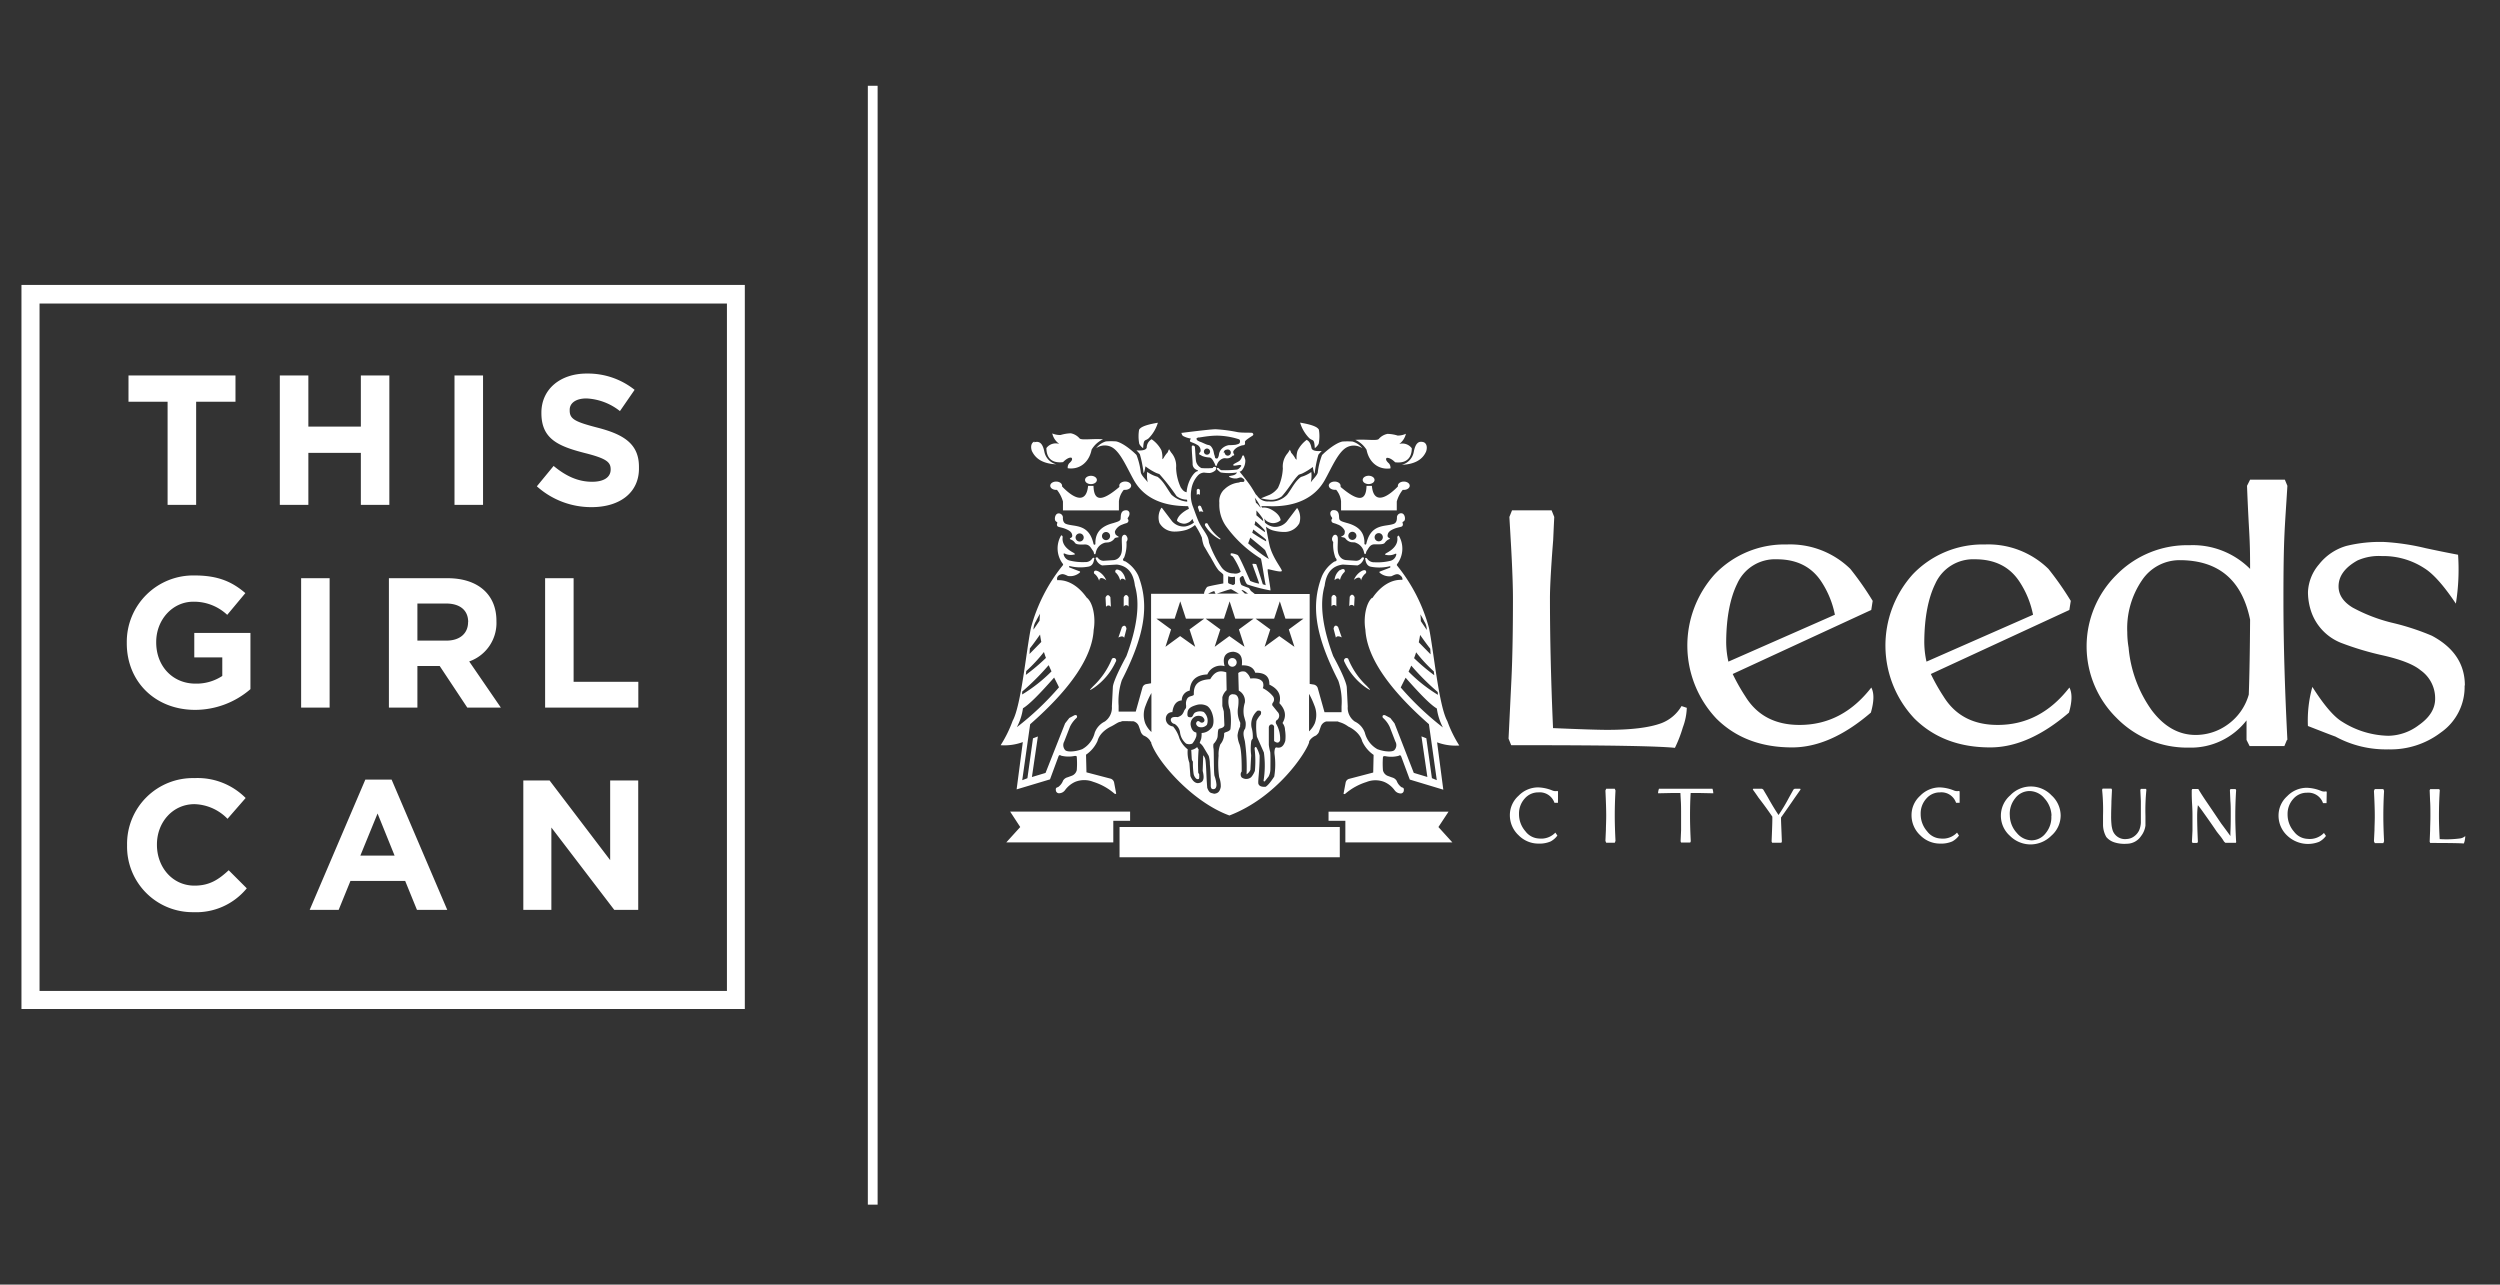 <svg id="Layer_1" data-name="Layer 1" xmlns="http://www.w3.org/2000/svg" xmlns:xlink="http://www.w3.org/1999/xlink" viewBox="0 0 511.5 262.83"><rect x="0" y="0" width="511.5" height="262.83" fill="#333333" stroke="none"/><defs><style>.cls-1,.cls-5{fill:none;}.cls-2{fill:#fff;}.cls-3{clip-path:url(#clip-path);}.cls-4{clip-path:url(#clip-path-2);}.cls-5{stroke:#fff;stroke-miterlimit:10;stroke-width:2px;}</style><clipPath id="clip-path"><rect class="cls-1" x="204.68" y="86.4" width="299.71" height="88.99"/></clipPath><clipPath id="clip-path-2"><rect class="cls-1" x="204.68" y="86.4" width="299.71" height="88.99"/></clipPath></defs><title>LGC LCC logo</title><path class="cls-2" d="M148.73,62.1V202.74H8.09V62.1H148.73m3.7-3.8H4.39V206.44h148V58.3ZM40.13,82.19V103.3H34.29V82.19h-8V76.82H48.18v5.37Zm33.7,21.11V92.65H63.09V103.3H57.25V76.82h5.84V87.28H73.83V76.82h5.83V103.3Zm19.16,0V76.82h5.84V103.3Zm28.06.46a16.65,16.65,0,0,1-11.21-4.26l3.43-4.17c2.41,2,4.91,3.24,7.87,3.24,2.41,0,3.8-.92,3.8-2.5V96c0-1.48-.93-2.22-5.37-3.33-5.37-1.39-8.8-2.87-8.8-8.15v-.09c0-4.82,3.89-8,9.26-8a15.31,15.31,0,0,1,9.81,3.33l-3,4.35a11.94,11.94,0,0,0-6.85-2.59c-2.23,0-3.43,1-3.43,2.31V84c0,1.75,1.11,2.31,5.74,3.51,5.37,1.39,8.43,3.34,8.43,8v.09C130.86,100.8,126.79,103.76,121.05,103.76ZM39.57,186.63A13.4,13.4,0,0,1,26,173v-.1a13.46,13.46,0,0,1,13.79-13.7,13.86,13.86,0,0,1,10.47,4.07l-3.71,4.26a9.79,9.79,0,0,0-6.76-3c-4.44,0-7.68,3.7-7.68,8.24v.09c0,4.54,3.15,8.34,7.68,8.34,3.06,0,4.91-1.21,7-3.15l3.7,3.7A13.36,13.36,0,0,1,39.57,186.63Zm45.74-.47-2.41-5.92H71.7l-2.41,5.92H63.36L74.75,159.5h5.37l11.39,26.66Zm-8.06-19.72-3.52,8.61h7Zm48.43,19.72-12.87-16.85v16.85h-5.74V159.68h5.37l12.4,16.3v-16.3h5.74v26.48ZM39.94,145.24c-8.24,0-14-5.83-14-13.61v-.19a13.59,13.59,0,0,1,13.89-13.7c4.81,0,7.68,1.3,10.37,3.61l-3.71,4.45a9.92,9.92,0,0,0-6.94-2.69c-4.26,0-7.59,3.7-7.59,8.24v.09c0,4.82,3.33,8.43,8.05,8.43a9.61,9.61,0,0,0,5.47-1.57v-3.8H39.75v-5H51.24V141A17.36,17.36,0,0,1,39.94,145.24Zm21.67-.46V118.3h5.83v26.48Zm34,0-5.65-8.52H85.4v8.52H79.57V118.3h12c6.21,0,10,3.33,10,8.7v.09A8.33,8.33,0,0,1,96,135.33l6.48,9.45Zm.18-17.5c0-2.5-1.76-3.8-4.54-3.8H85.4v7.59h5.93c2.77,0,4.44-1.48,4.44-3.79Zm15.74,17.5V118.3h5.83v21.2h13.24v5.28Z"/><g id="LCC_logo_white" data-name="LCC logo white"><g class="cls-3"><g class="cls-4"><path class="cls-2" d="M504.39,171a4.12,4.12,0,0,1-.08.83,2.52,2.52,0,0,1-.22.75q-1-.1-6-.11h-.87l-.11-.26.09-2.25c0-.79.06-1.8.06-3s0-2.24-.06-3l-.09-2.27.11-.23h1.85l.11.23c-.12,1.79-.17,3.55-.17,5.29,0,1.35.05,2.91.15,4.7a21.05,21.05,0,0,0,4.12-.13,2,2,0,0,0,1.13-.51M383.14,123l-.28,1.8-28.35,13.1a40.42,40.42,0,0,0,2.61,4.62q3.6,5.81,11.08,5.8,8.73,0,14.67-7.65.9,1.71-.09,5.13-8.29,7.13-16.12,7.12-9.56,0-15.49-5.9a21.77,21.77,0,0,1-.36-29.5,19.74,19.74,0,0,1,14.77-6.12,17.61,17.61,0,0,1,13,5,62.09,62.09,0,0,1,4.59,6.57m-7.75,2.81a19.06,19.06,0,0,0-2.7-6.67q-3-4.68-9.18-4.68a8.48,8.48,0,0,0-8.11,5q-2.16,4.41-2.25,11.62a18.74,18.74,0,0,0,.45,4.32ZM423.67,123l-.28,1.8-28.34,13.1a40.42,40.42,0,0,0,2.61,4.62q3.6,5.81,11.07,5.8,8.73,0,14.67-7.65.9,1.71-.09,5.13-8.28,7.13-16.12,7.12-9.54,0-15.49-5.9a21.77,21.77,0,0,1-.36-29.5,19.76,19.76,0,0,1,14.77-6.12,17.6,17.6,0,0,1,13,5,62.09,62.09,0,0,1,4.59,6.57m-7.74,2.81a18.89,18.89,0,0,0-2.71-6.67q-3-4.68-9.18-4.68a8.49,8.49,0,0,0-8.11,5q-2.16,4.41-2.25,11.62a18.74,18.74,0,0,0,.45,4.32ZM296.37,166.07l-2.07,3.14,2.85,3.14H275.26v-4.42h-3.44v-1.86Zm-67.31,3.14h45.06v6.18H229.06Zm-22.38-3.15h24.54v1.87h-3.44v4.42H205.89l2.85-3.14ZM229,99.37c0-.47.55-.85,1.22-.85s1.21.38,1.21.85-.55.85-1.21.85l-.29,0a4.32,4.32,0,0,0-1,2.34v1.87H217.48s0-1.33,0-1.82a6.83,6.83,0,0,0-1.22-2.38h-.17c-.67,0-1.21-.38-1.21-.85s.54-.85,1.21-.85,1.21.38,1.21.85a.77.77,0,0,1,0,.15c2.81,2.93,5,3.27,5.32-.12h1.11c.08,3.27,1.77,3.21,5.3.21a.69.69,0,0,1,0-.24M222,98.2c0-.47.54-.85,1.21-.85s1.21.38,1.21.85-.54.85-1.21.85S222,98.67,222,98.2m-4.53,7.65c0,.11-.09,1.05.63,1.34,1.65.65,4.71-.15,5.64,4.12a.2.2,0,0,0,.38,0c-.09-2.51,1.37-3.71,3.7-4.3.67-.22,1.29-.35,1.43-.74s-.19-1.88,1.17-1.87a.65.65,0,0,1,.67.56c.07.78-.55,1-.33,1.24a.49.49,0,0,1,0,.64c-.21.26-.32.14-1.14.49a2.53,2.53,0,0,0-1.44,1.24c-.12.32-.08.24,0,.62s.92.67.69.72-.7.08-.83.25a1.94,1.94,0,0,1-1.2.8c-.63.08-.64,0-1.09.19a2.57,2.57,0,0,0-1.54,1.85c-.08.38-.13.47-.3.36s0-.32-.34-.74-.58-1.18-1.51-1.22c-.61,0-1.81.11-2.1-.31-.54-.76-1-.65-1.06-.84s.54-.19.48-.7-.3-.87-1.2-1.27-1.69-.41-1.82-.62a.51.51,0,0,1-.07-.52c.1-.41,0-.22-.31-.53s-.16-1.62.68-1.57a.88.88,0,0,1,.82.83m2.59,4.2a.83.83,0,0,0,.93.72.82.82,0,0,0,.72-.92.83.83,0,1,0-1.65.2m5.4-.29a.83.83,0,0,0,1.65-.2.83.83,0,1,0-1.65.2m5,18.9L230,130.5c-.22-.47-.79-.27-1.18-.05l.73-2.14c.41-.46.82-.36.93.35m-2.22,6.77a13.14,13.14,0,0,1-4.4,5.27c-1.71,1.12-.29-.15-.27-.23a15.87,15.87,0,0,0,3.91-5.67.49.49,0,0,1,.76.63m2.65-13.24v1.93a.57.57,0,0,0-1,0v-1.91c.27-.59.69-.65,1,0m-1.72-5.5a2.89,2.89,0,0,1,1.09,2.06c0-.08-.76-.79-1.1,0a3.06,3.06,0,0,0-.88-1.6c-.2,0-.27-1.11.89-.41m-2,5.49.1,1.93a.57.57,0,0,0-1,0l-.1-1.91c.24-.61.65-.69,1-.07m-2.38-5.25a3.82,3.82,0,0,1,1.54,1.79c-.07-.07-1.35-1.08-1.47.11a2.75,2.75,0,0,0-.93-1.44c-.2,0-.33-1.1.86-.46m47.05-17.57c0-.47.54-.85,1.21-.85s1.21.38,1.21.85a.69.69,0,0,1,0,.24c3.53,3,5.23,3.06,5.31-.21h1.1c.29,3.39,2.51,3,5.32.12a.76.76,0,0,1,0-.15c0-.47.54-.85,1.21-.85s1.21.38,1.21.85-.54.85-1.21.85H287a6.67,6.67,0,0,0-1.22,2.38c0,.49,0,1.82,0,1.82H274.38v-1.87a4.28,4.28,0,0,0-1-2.35,1.43,1.43,0,0,1-.29,0c-.67,0-1.21-.38-1.21-.85m6.93-1.17c0-.47.54-.85,1.21-.85s1.21.38,1.21.85-.54.85-1.21.85-1.21-.38-1.21-.85m7,7.64a.87.87,0,0,1,.82-.82c.83-.05,1,1.27.67,1.57s-.4.11-.3.53a.54.54,0,0,1-.08.52c-.13.21-.92.22-1.82.62s-1.13.75-1.2,1.27.49.56.48.69-.51.09-1.05.85c-.3.42-1.5.28-2.1.31-.93,0-1.2.79-1.51,1.21s-.18.64-.34.75-.22,0-.31-.36a2.6,2.6,0,0,0-1.54-1.86c-.45-.22-.46-.11-1.09-.18a2,2,0,0,1-1.2-.8c-.13-.17-.58-.21-.82-.26s.64-.26.69-.71.08-.3,0-.63a2.56,2.56,0,0,0-1.45-1.23c-.81-.35-.93-.23-1.14-.49a.52.52,0,0,1,0-.65c.22-.27-.4-.45-.33-1.23a.64.64,0,0,1,.68-.56c1.36,0,1,1.46,1.17,1.87s.76.52,1.42.73c2.33.6,3.8,1.8,3.7,4.31.12.22.31.16.38,0,.94-4.27,4-3.46,5.65-4.11.71-.29.61-1.24.63-1.35m-8.3,3.92a.83.83,0,1,0-.93.72.83.83,0,0,0,.93-.72m5.4.29a.84.84,0,1,0-.93.72.83.83,0,0,0,.93-.72m-10.07,18.61c.12-.71.53-.81.93-.35l.74,2.13c-.4-.22-1-.41-1.19.06Zm2.22,6.77a.5.5,0,0,1,.77-.63,15.5,15.5,0,0,0,3.91,5.66c0,.09,1.43,1.36-.28.24a13.3,13.3,0,0,1-4.4-5.27m-2.65-13.24c.29-.63.7-.57,1,0v1.91a.57.57,0,0,0-1,0Zm1.73-5.5c1.16-.7,1.08.37.89.41a3.06,3.06,0,0,0-.88,1.6c-.35-.74-1.06,0-1.11,0a2.84,2.84,0,0,1,1.1-2.06m2,5.48c.33-.61.73-.53,1,.08l-.1,1.91a.57.57,0,0,0-1-.05Zm2.38-5.24c1.19-.64,1.06.42.87.46a2.69,2.69,0,0,0-.93,1.44c-.13-1.19-1.4-.19-1.47-.11a3.79,3.79,0,0,1,1.53-1.79M266,86.47c3.32.55,3.65,1.16,3.84,1.43a8.06,8.06,0,0,1,0,2.69c0,.43-.81,1.15-.83,1.08-.13-2-.37-1.38-1.11-2a7.69,7.69,0,0,1-1.9-3.2m25.28,4c1,.45.57,1.88.42,2.08C291,94,289.49,95,286.8,95.1a3.33,3.33,0,0,0,2.45-2.61c.31-1.61.87-2.4,2.07-2m-54.42-4a7.69,7.69,0,0,1-1.9,3.2c-.74.62-1,0-1.11,2,0,.07-.83-.65-.83-1.08a8.06,8.06,0,0,1,0-2.69c.19-.27.52-.88,3.84-1.43m-25.28,4c1.21-.35,1.76.44,2.07,2A3.32,3.32,0,0,0,216.14,95c-2.69-.11-4.18-1.08-4.94-2.58-.15-.19-.59-1.63.42-2.08M267.34,90c.56.27.83.81,1,1.7.13.45.76.67,2.1.57a7.29,7.29,0,0,0-.7.77,23.34,23.34,0,0,0-.76,3.86c-.17,0-.38-1.36-.38-1.36a12.35,12.35,0,0,1-2.22,1.36l-.64.22c-1.08,1-2,2.78-3.49,4.44a3.65,3.65,0,0,1-2.68.67,9,9,0,0,1-1.57-.28s1.8-.73,1.8-.73a4.62,4.62,0,0,0,1.67-1.39,10.34,10.34,0,0,0,1-4,4.16,4.16,0,0,1,1-3.12,6.67,6.67,0,0,0,.43-.69,2.48,2.48,0,0,1,.27.61,6,6,0,0,1,.89,1.24c.06.08.17.11.24.21a4.58,4.58,0,0,1,.18-1.85A6.2,6.2,0,0,1,267.34,90m18.93.84a2.38,2.38,0,0,1,2.58.87c0,.52,0,3.28-3.41,2.87-.57-.59-1.3-1-1.74-.89-.27.32,0,.69.49,1.14a1.36,1.36,0,0,1,.3,1c-2.4.35-4.38-1.18-4.89-3.8A5.27,5.27,0,0,0,277.29,90c2.09-.17,4.36.23,4.79-.17a3.15,3.15,0,0,1,1.81-1.06,7.56,7.56,0,0,1,2.08.35,4.07,4.07,0,0,0,1.68-.37,3.57,3.57,0,0,1-1.38,2.1m-69.6-.07a3.57,3.57,0,0,1-1.38-2.1A4.07,4.07,0,0,0,217,89a8.09,8.09,0,0,1,2.08-.35,3.15,3.15,0,0,1,1.81,1.06c.43.4,2.7,0,4.79.17A5.27,5.27,0,0,0,223.34,92c-.51,2.62-2.49,4.15-4.88,3.8a1.31,1.31,0,0,1,.29-1c.5-.45.76-.82.49-1.14-.44-.16-1.17.3-1.74.89-3.44.41-3.38-2.35-3.41-2.87a2.38,2.38,0,0,1,2.58-.87m29.88,16.66c-.11-.37.26-.54.52-.34a8.71,8.71,0,0,0,2.63,3.07s.05.25-.18.13a7.73,7.73,0,0,1-3-2.86m-1.43-3.68c.08-.38.36-.44.63-.19l.49,1.16c-.26-.12-.64-.22-.79,0Zm-.24-3.53c.19-.34.47-.31.65,0v1a.43.43,0,0,0-.65,0Zm6.4,35.17a.89.89,0,0,1,1.77,0,.89.89,0,1,1-1.77,0m-.28,5.78a2.88,2.88,0,0,0-.88,1.45l0,1.79.3,1.11.12,2.82c-.1.63-1,.61-1.18.81-.24.44-.11,1.32-.27,1.8a3.23,3.23,0,0,1-.78,1.22,2.6,2.6,0,0,0,0,.91c.12.39,0,5.42.25,5.74a7.13,7.13,0,0,1,.36,1.69c0,.59-.22.89-.61.91s-.49-.16-.56-.59a40.28,40.28,0,0,0-.18-4.51,6.33,6.33,0,0,0-.23-1.69l-1.12-1.87a2.71,2.71,0,0,0-.74-.79l.3-.81a4.87,4.87,0,0,0,.1-1.23,2.62,2.62,0,0,0,1.89-.9c1.06-.85.45-3.88-.78-4.64a2.93,2.93,0,0,0-2.13-.2c-1,.3-1.75.63-1.86,1.52s.1,1,.62,1,.43-.55.87-.93a2.13,2.13,0,0,1,1.83-.14,2.41,2.41,0,0,1,.65,2.61,1.56,1.56,0,0,1-1.73.41c-.24-.11-.65-.52-.41-.92s.49-.24.71-.08a.57.57,0,0,0,.84-.06c.21-.34,0-.68-.35-1a1.77,1.77,0,0,0-1.4-.07,1.73,1.73,0,0,0-1,1.71c.11.8.49,1.51,1.15,1.58a1.81,1.81,0,0,1,0,.83,4.4,4.4,0,0,1-.81,1.45,1.64,1.64,0,0,1-1.26,0,3.5,3.5,0,0,1-1.25-2.33,2.44,2.44,0,0,0-1.1-1.69.93.93,0,0,1-.79-.79c0-.59.56-.7,1.43-.61.78-.29,1-.53,1.32-1.32,0-.07.34-.48.36-.55a1.94,1.94,0,0,0,0-.72c0-.18,0-.4,0-.4.21-1.34.88-1.17,1.46-1.45a.26.26,0,0,0,.15-.25c-.06-2.07,1-2.93,3.35-3.07.86-1.42,1.75-1.92,3.29-1.4Zm-7.24,12.23a2.31,2.31,0,0,0,1.22-.6,1.16,1.16,0,0,0,.29.48,37.66,37.66,0,0,0-.08,4.79l.2.32c0,.58.05.72-.08.94a.5.5,0,0,1-.54-.07,1.75,1.75,0,0,1-.53-1,14.55,14.55,0,0,1-.14-2.47,1,1,0,0,1-.24-.61Zm9.62-15.74a1.5,1.5,0,0,1,1.47-.24,2.7,2.7,0,0,1,1,1.37c1.29-.14,2.14.1,2.55.74a1.63,1.63,0,0,1,0,1.23,6.3,6.3,0,0,1,2,1.57,1.06,1.06,0,0,1,0,1.47q-.15.39,0,.54l1,1.25a1.1,1.1,0,0,1-.22,1.77.67.67,0,0,0,0,.78,6,6,0,0,1,.76,3.29q-.34.85-1.23.15l0-3c-.3-.69-1.11-.42-1.08.29v3.49a9.39,9.39,0,0,0,.27,1.4c.11.26.05,3.66.05,3.66a3.28,3.28,0,0,1-.37,1.42l-.79,1c-.13,0-.21,0-.24-.13a19.17,19.17,0,0,0,.07-5.79l-1.42-3.22a12.92,12.92,0,0,1-.1-3.23,4.88,4.88,0,0,1,.86-1.28c.24-.67,0-.94-.67-.81a3.65,3.65,0,0,0-1.2,3.39,6.55,6.55,0,0,1,.25,2.33.91.91,0,0,0-.32.61,10.72,10.72,0,0,0,0,2.77l-.16,3a2.12,2.12,0,0,1-.78.91,37.83,37.83,0,0,0-.35-6.79c-.25-1-.49-1.86.05-2.55a3.45,3.45,0,0,0,.1-1.38l-.34-1.24a5.62,5.62,0,0,1,.19-2.72,2.41,2.41,0,0,0-1.25-2.45Zm37.26-12q.08.7.09,1.38l1.22,1.81a3.16,3.16,0,0,0-.51-1.73,14,14,0,0,0-.8-1.46m-.06,4.2c-.07.52-.16,1-.27,1.51l2.42,2.47-.07-1.15c-.69-.87-1.27-1.69-2.08-2.83m-.81,3.56q-.19.62-.42,1.2a39.47,39.47,0,0,0,4.13,3.49l-.09-.78a32,32,0,0,1-3.62-3.91m-1,2.73c-.18.42-.36.83-.55,1.22a31.07,31.07,0,0,0,6,4.75c0-.16,0-.45-.05-.59a50.2,50.2,0,0,1-5.39-5.38m-1.16,2.47c-.37.73-.71,1.4-1,2a59.89,59.89,0,0,0,8.63,8.18,11.88,11.88,0,0,1-1.24-3.88c-1.28-.75-3.39-2.89-6.4-6.31m-6.78-16.3c1.52-2.25,3.7-3.85,6.12-3.71.09-.35-.09-.69-.55-1s-.87-.14-1.67.25a3.06,3.06,0,0,1-2.45-.74c-.05-.12,0-.21.14-.24l2.06-.79v-.29a9.12,9.12,0,0,1-3.87.14c-.69-.09-1.1-.6-1.23-1.52-.15-.32.13-.38.34-.2a1.67,1.67,0,0,0,1.53.79,11.14,11.14,0,0,0,3.23-.29,1.63,1.63,0,0,0,1.23-1.28q.07-.25-.24-.15a2.75,2.75,0,0,1-1.79.22c-.37,0-.33-.21.07-.41q2.46-1.34,2.16-3.24c.1-.27.21-.35.34-.25a5.21,5.21,0,0,1-.3,5.68.44.44,0,0,0-.13.32l.17.22a34.54,34.54,0,0,1,6.4,12.58c.94,4.43,2,15.94,3.76,19.09a25.27,25.27,0,0,0,2.45,5,10.74,10.74,0,0,1-4.54-.65l1.27,9.69-6.86-2.07-1.75-4.71c-.09-.23-.24-.35-.53-.15a6,6,0,0,1-2.52.11c-.49-.09-.64-.06-.69.19a17.5,17.5,0,0,0,0,2.65,1.61,1.61,0,0,0,.94,1.14l.93.34a1.52,1.52,0,0,1,.94.69,2.8,2.8,0,0,0,1,1.31c.3.1.53.12.46.66a.63.63,0,0,1-.69.61,1.55,1.55,0,0,1-1.18-.64,5.18,5.18,0,0,0-2.09-1.7,4.94,4.94,0,0,0-3.68,0,12.21,12.21,0,0,0-4.32,2.39c-.17.11-.3.1-.37,0l.43-2.28a1,1,0,0,1,.64-.74l5-1.31.08-3.61a6.8,6.8,0,0,1-2.34-2.8c-.51-2-2.84-3-2.84-3a5.5,5.5,0,0,0-2-.95l-.07-.09c-.48,0-1.28,0-2.42,0a1.62,1.62,0,0,0-1.12,1l-.33.93c-.12.45-.25.56-.67.95a2.87,2.87,0,0,0-1.29,1,1,1,0,0,1-.12.23v.19c-.68,2.16-6.58,11.21-16.3,14.94-7.56-2.75-14.72-11-16-14.82v-.15a1,1,0,0,1-.25-.38,2.83,2.83,0,0,0-1.29-1,1.67,1.67,0,0,1-.67-1l-.33-.93a1.61,1.61,0,0,0-1.12-1c-1.13,0-1.94-.07-2.41,0l-.08.1c-.59,0-1,.42-2,.94,0,0-2.34,1-2.84,3a6.75,6.75,0,0,1-2.35,2.8l.09,3.61,5,1.31a1.06,1.06,0,0,1,.65.74l.43,2.28c-.08.12-.2.13-.38,0a12.12,12.12,0,0,0-4.32-2.39,5,5,0,0,0-3.67,0,5.2,5.2,0,0,0-2.09,1.7,1.53,1.53,0,0,1-1.18.64.64.64,0,0,1-.7-.61c-.07-.53.16-.55.47-.66a2.88,2.88,0,0,0,1-1.31,1.49,1.49,0,0,1,.94-.69l.92-.34a1.62,1.62,0,0,0,.95-1.14,17.07,17.07,0,0,0,0-2.65c0-.25-.2-.28-.68-.19a6.2,6.2,0,0,1-2.53-.1c-.28-.2-.44-.09-.53.14l-1.74,4.71L208,161.51l1.27-9.68a10.88,10.88,0,0,1-4.54.64,25,25,0,0,0,2.46-5c1.76-3.15,2.81-14.65,3.76-19.09a34.6,34.6,0,0,1,6.39-12.58l.17-.22a.37.37,0,0,0-.13-.32,5.21,5.21,0,0,1-.29-5.68c.12-.1.24,0,.34.25q-.3,1.92,2.16,3.24c.4.21.44.42.07.41a2.79,2.79,0,0,1-1.79-.21c-.21-.08-.29,0-.25.14a1.63,1.63,0,0,0,1.23,1.28A11.18,11.18,0,0,0,222,115a1.64,1.64,0,0,0,1.52-.78c.22-.18.49-.13.34.19-.12.93-.53,1.43-1.22,1.53a9,9,0,0,1-3.88-.15v.29l2.06.79c.15,0,.19.12.15.24a3,3,0,0,1-2.46.74c-.8-.39-1.12-.49-1.66-.25s-.68.73-.52,1.11c2.34-.13,4.48,1.39,6,3.55,1.31,1,1.88,4.09,1.44,6.59q-.44,8.31-13,19.33l-1.62,11.45,1.06-.41,1.14-8.16,1-.38-1.22,8.3,2.79-.84L217.92,148l.86-1.1,1.05-.56c.48-.15.64.17.47.52a5.66,5.66,0,0,0-1.39,1.85l-1.17,3a1.52,1.52,0,0,0,.13,1.68c.28.51,2,.48,3.55-.11a5.26,5.26,0,0,0,2.56-3.36,4.12,4.12,0,0,1,2.07-2.3,3.43,3.43,0,0,0,1.44-3.07l.2-3.92c0-.61.6-2.36,2.77-6.38,2.23-6,2.82-10.77,1.74-14.44q-.45-3.93-3.71-4.3l-3,.18a2.16,2.16,0,0,1-1.17-1.08q-.39-.7.27-.54a1.44,1.44,0,0,0,1.17.67l2-.13a1.73,1.73,0,0,0,1.37-.77c.68-.95.33-2.3.4-3.78.1-.73.77-.9,1.06-.21a.88.88,0,0,1-.12,1,7.44,7.44,0,0,1-.47,3.22c-.39.44-.27.7.25.79a6.86,6.86,0,0,1,2.65,2.94c2.38,6.15,1.19,12.43-3.37,21.36a13.69,13.69,0,0,0-.66,5.25l0,1.19h3.5l1.4-5a1,1,0,0,1,.74-.63l1-.17V121.49h10.87c-.14-.1.36-1.27.66-1.43s3.25-.69,3.25-.69,0-1.49,0-1.73-.75-.69-1-1a9.57,9.57,0,0,1-.93-1.46c-.32-.53-.67-1.22-.83-1.44s-.95-1.65-1.19-2a6.94,6.94,0,0,1-.43-1.73,14.83,14.83,0,0,0-1.42-2.59,5.35,5.35,0,0,1-1.79,1,8.52,8.52,0,0,1-2.48.34,3.49,3.49,0,0,1-3-1.77,3.65,3.65,0,0,1,.34-3c.07-.12.15-.12.23,0l2,2.64a3.13,3.13,0,0,0,2.73,1.08,4,4,0,0,0,1.76-.79c-.09-.19-.2-.45-.32-.76a1.88,1.88,0,0,1-1,.83,1.58,1.58,0,0,1-1.16.09,1.94,1.94,0,0,1-1-.54c.22-1.26,1.94-2.18,2.18-2.3a1,1,0,0,1,.27-.11c-.05-.19-.1-.37-.16-.56-1.76-.07-8.05.09-11.1-5.33-1.43-2.56-2.66-5.55-4.32-6.63a3.07,3.07,0,0,0-3.39.08,3.91,3.91,0,0,1,2-1.38,14.39,14.39,0,0,1,2.09,0c1.85.42,4.29,2.88,4.16,2.79a14.55,14.55,0,0,1,.88,3.58c.17.67,1.06,1.46,1.42,2a6.06,6.06,0,0,1-.11-2.13,6.84,6.84,0,0,0,2.1,1c1.25.9,1.9,2.35,2.85,3.65a5.38,5.38,0,0,0,3.23,1.44l0-.12c0-.1,0-.19-.06-.29a3.47,3.47,0,0,1-2.12-.73A42,42,0,0,0,237.21,97l-.64-.23a11.91,11.91,0,0,1-2.21-1.36s-.21,1.38-.39,1.36a23,23,0,0,0-.76-3.85,5.67,5.67,0,0,0-.7-.78c1.34.11,2-.12,2.11-.57a2,2,0,0,1,1-1.7,6.2,6.2,0,0,1,2,2.25,4.6,4.6,0,0,1,.18,1.85c.07-.1.18-.12.24-.21a6.27,6.27,0,0,1,.89-1.24,2.48,2.48,0,0,1,.27-.61,6.67,6.67,0,0,0,.43.69,4.17,4.17,0,0,1,1,3.12,10.34,10.34,0,0,0,.95,4c.51.75.73.87,1.2,1,.16-2.28,1.52-4.15,2.16-4.29.13,0,.27-.18,0-.26a1.3,1.3,0,0,1-.93-1.33c0-.52-.24-3.25-.16-3.54s.55-.08.61.08.13,2.11.24,2.93a2,2,0,0,0,1.12,1.46,13.43,13.43,0,0,0,2.12,0c.38,0,.11-.08.32-.19a.52.52,0,0,1,.51,0c.13.08.05.45-.08.64a2.2,2.2,0,0,1-1.12.55,7,7,0,0,1-1.2-.08,1.85,1.85,0,0,0-1.35.67,5.45,5.45,0,0,0-1.28,2.85,6.52,6.52,0,0,0,.37,3.54c.27.69.83,2.4,1.31,3.33s1.11,1.73,1.43,2.34a3.62,3.62,0,0,1,.51,1.6,21.71,21.71,0,0,0,2.53,5,3,3,0,0,0,2.47,1.3,1.73,1.73,0,0,0,1.49-.34,16.31,16.31,0,0,0-1.54-3,.84.84,0,0,0-.48-.34s-.1-.29,0-.4,1,.11,1.39.32,2.45,5.13,2.58,5.3a7.32,7.32,0,0,0,1.81.55c.1,0-1.39-3.88-1.37-4s.68,0,.76,0,1.37,4.13,1.37,4.13l.6.19c-.22-.84-.88-5.39-1-5.44a24.91,24.91,0,0,1-7.11-6.6,7.62,7.62,0,0,1-1.38-4.79,3.34,3.34,0,0,1,.8-2.56.57.57,0,0,1,.16-.15,4.92,4.92,0,0,1,3.14-1.47c0-.14.35-.11.63-.11s.38-.08.4-.3-.21-.37-.5-.55-.53,0-1.07.13a2.73,2.73,0,0,1-1.46-.27c-.19-.08-.16-.18.08-.24.67-.14,1.12-.16,1.44-.71a10.89,10.89,0,0,1-3.33,0A3.65,3.65,0,0,1,249,96c-.14-.19.06-.27.21-.27s.33.37.68.47a22.66,22.66,0,0,0,3.14-.12c.46-.06.72-.52.87-.65s0-.28-.17-.3-.88.14-1.13.14-.27,0-.27-.18,1-.56,1.3-.83a2,2,0,0,0,.51-.88s.07-.23.23-.21.25.41.42.94a3.08,3.08,0,0,1-.73,2.16.89.89,0,0,1-.44.23c.16.2,1.57,1.91,2.3,3,.29.44.63,1,1,1.63.1.11.22.24.29.3a2.58,2.58,0,0,0,2.39,1.16,4.51,4.51,0,0,0,3.74-1.36c1-1.3,1.6-2.76,2.85-3.65a6.84,6.84,0,0,0,2.1-1,6.06,6.06,0,0,1-.11,2.13c.36-.57,1.25-1.36,1.43-2a14.68,14.68,0,0,1,.87-3.58c-.13.09,2.32-2.37,4.16-2.79a14.39,14.39,0,0,1,2.09,0,3.91,3.91,0,0,1,2,1.37,3.07,3.07,0,0,0-3.38-.07c-1.67,1.08-2.9,4.07-4.32,6.62-3.1,5.5-9.59,5.38-11.57,5.3l-1.37,0c0,.1.07.19.1.28s.6-.17,1.65.28c.39.19,2,1,2.18,2.31a2.07,2.07,0,0,1-1,.53,2.12,2.12,0,0,1-1.35-.09,1.93,1.93,0,0,1-1-.8l.14.86a3.32,3.32,0,0,0,1.73.85,3.12,3.12,0,0,0,2.73-1.07l2-2.64c.08-.12.16-.12.23,0a3.65,3.65,0,0,1,.34,3,3.49,3.49,0,0,1-3,1.77,8.93,8.93,0,0,1-2.48-.34,4,4,0,0,1-1.34-.74c.23,1.32.48,2.71.72,3.76.56,2.45,2.39,4.66,2.52,5.22s-2.68-.35-2.87-.27.69,4.3.53,4.33a32.55,32.55,0,0,1-4.71-1.22c-.43-.29-.69-1.56-.88-1.69s-.35.1-.59.29.06,1.33.3,1.54a14.24,14.24,0,0,0,1.44.56c.23.16.37.59.53.69s.72.56.72.56l-.41,0h11.64v18.4l.88.14a1.09,1.09,0,0,1,.75.64l1.4,5h3.49l0-1.2a13.29,13.29,0,0,0-.66-5.24c-4.56-8.93-5.74-15.21-3.36-21.36A6.88,6.88,0,0,1,273,114.9c.52-.08.63-.34.24-.78a7.47,7.47,0,0,1-.46-3.22.89.89,0,0,1-.13-1.05c.3-.69,1-.52,1.06.21.07,1.48-.27,2.83.4,3.77a1.72,1.72,0,0,0,1.37.77l2,.14a1.44,1.44,0,0,0,1.17-.67c.44-.11.53.07.27.53a2.17,2.17,0,0,1-1.17,1.09l-3-.18q-3.25.38-3.72,4.3c-1.07,3.67-.48,8.47,1.75,14.44,2.17,4,2.73,5.76,2.77,6.37l.2,3.93a3.41,3.41,0,0,0,1.43,3.07,4,4,0,0,1,2.07,2.3,5.33,5.33,0,0,0,2.56,3.36c1.55.59,3.27.62,3.55.11a1.48,1.48,0,0,0,.13-1.68l-1.16-3a5.73,5.73,0,0,0-1.4-1.86c-.17-.34,0-.66.47-.51l1.06.56.86,1.1,3.94,10.13,2.78.84-1.21-8.31,1,.39,1.14,8.16,1,.41-1.61-11.45q-12.53-11-13-19.33c-.42-2.44.11-5.44,1.35-6.52m-25.4-11.22c2.4,2.17,4.69,3.59,4.27,3.17-.08-.08-.61-1.46-.72-1.67S257,111,255.8,110c-.14.4-.28.77-.41,1.11m.78-2.14a32.09,32.09,0,0,0,2.85,1.77c.1,0,0-.13,0-.29s-1.6-1.32-2.6-2.11c-.06.21-.13.42-.2.63m.46-1.58c.81.56,2,1.43,2.1,1.46s0-.26-.06-.42a21,21,0,0,0-1.87-1.82c-.05.26-.11.53-.17.78m.34-2,1.44,1.25a1.9,1.9,0,0,0-.11-.56,12.22,12.22,0,0,0-1.29-1.64c0,.32,0,.64,0,1m-.08-2.49c.05-.2.93.94.93.94s.06,0-.13-.4a8.54,8.54,0,0,0-1.06-1.67,9.21,9.21,0,0,1,.26,1.13M252.58,118a2,2,0,0,1-1.29-.1s-.07,1.17,0,1.36.76.32.89.42.49-.21.49-.21a12.14,12.14,0,0,0,0-1.47m-3.82,3.45h6.51c-.21-.11-1-.8-1.32-.71-.12,0,.67.7.67.7a11.55,11.55,0,0,1-1.27,0c-.16-.06-1.33-.8-1.54-.88s-2.48.78-3.05.92m-1.67,0h1.53a1.84,1.84,0,0,1-.26-.56,6.74,6.74,0,0,0-1.27.56M267.83,142v7.64A5.2,5.2,0,0,0,269,148a5,5,0,0,0-.08-3.67,18.39,18.39,0,0,0-1.05-2.31m-32.29,7.77v-8a16.55,16.55,0,0,0-1.17,2.53,5,5,0,0,0-.09,3.68,5.24,5.24,0,0,0,1.26,1.77m15-13.47a3,3,0,0,0-3.56,1.69q-3.42.14-3.6,3.31a2,2,0,0,0-1.63,2q-1.64.15-1.92,2.4c-1.74,0-1.89,2.64.14,2.94a6.58,6.58,0,0,1,1.3,2.43,5.45,5.45,0,0,0,1.7,2.25,6.34,6.34,0,0,0,.34,2.76l.2,2.7c.29.7.78,1.42,1.52,1.45,1.2-.08,1.4-.91,1-2.5l.11-3.2a1.9,1.9,0,0,1,.46,1c.17,1.29.16,3.19.36,5.66.45,1.16.75,1,1.4,1.21.79-.06,1.19-.45,1.37-1.4a5.13,5.13,0,0,0-.33-2,19.41,19.41,0,0,1-.12-4.37,5.62,5.62,0,0,1,.36-2.34,3.31,3.31,0,0,0,.78-2.26c.14-.3,1-.25,1.28-.83a13.51,13.51,0,0,0-.08-4,4.17,4.17,0,0,1-.27-2.33.81.81,0,0,1,1-.81c.52,0,.87.31,1,1a8.54,8.54,0,0,1-.11,1.86,5.18,5.18,0,0,0,.46,2.9c.07.26-.05.56,0,.81a5.42,5.42,0,0,0-.54,1.84,5.64,5.64,0,0,0,.32,1.61c.37.78.55,2.66.53,5.76a1,1,0,0,0,0,1.22A1.55,1.55,0,0,0,256,159a4.48,4.48,0,0,0,.75-1.28,20.85,20.85,0,0,0-.06-4.54c0-.24.12-.36.31-.35a5.59,5.59,0,0,1,.72,1.77c0,3.21-.37,5-.26,5.74.13.44.55.69,1.46.64.66-.3,1.79-2.1,1.79-2.1a15.11,15.11,0,0,0,.06-4.59,2.81,2.81,0,0,1,.06-1c.08-.29.13-.34.34-.37.87.22,1.47-.23,1.8-1.34a8,8,0,0,0-.06-2.26,2.24,2.24,0,0,0-.51-1.39q1.26-2.07-.64-4.06c.44-1.67-.24-2.93-2.05-3.8.06-1.66-.9-2.47-2.89-2.43-.33-1.05-1.24-1.56-2.74-1.51.16-1.53-.15-2.58-1.71-2.78-.42,0-2.56.08-1.83,2.89m-6-3.9-1.16-3.56,3-2.2h-3.74l-1.16-3.55-1.15,3.55H236.6l3,2.2-1.15,3.56,3-2.2Zm10.09,0-1.15-3.56,3-2.2h-3.75l-1.15-3.55-1.16,3.55h-3.74l3,2.2-1.16,3.56,3-2.2Zm10.21,0-1.15-3.56,3-2.2H263l-1.15-3.55-1.16,3.55H256.9l3,2.2-1.16,3.56,3-2.2Zm-49.16,6.28c-3,3.4-5.11,5.53-6.38,6.29a11.63,11.63,0,0,1-1.25,3.87,58.68,58.68,0,0,0,8.62-8.16c-.29-.61-.63-1.28-1-2m-1.16-2.48a50.77,50.77,0,0,1-5.37,5.36,5.87,5.87,0,0,0,0,.59,31.44,31.44,0,0,0,6-4.73c-.19-.39-.37-.8-.55-1.22m-1-2.74a32,32,0,0,1-3.62,3.9l-.08.78a39.25,39.25,0,0,0,4.11-3.47c-.15-.4-.28-.8-.41-1.21m-.79-3.57c-.82,1.13-1.41,2-2.09,2.83l-.08,1.15,2.42-2.47c-.1-.49-.19-1-.25-1.51m0-4.25a16.28,16.28,0,0,0-.84,1.51,3.27,3.27,0,0,0-.51,1.73l1.25-1.84a13.37,13.37,0,0,1,.1-1.4m37.77-33A.63.63,0,1,0,251,92a.63.63,0,0,0-.63.63m-5.56-3a.51.51,0,0,0,.17.47,3.21,3.21,0,0,0,.8.37c.37.16.77.35,1.1.48s.59.06.88.37a2.48,2.48,0,0,1,.5.92c.09.27.09.55.23.92s.05.53.25.61.32.07.43-.08a1.7,1.7,0,0,0,.23-.74,2.23,2.23,0,0,1,.45-1,2.67,2.67,0,0,1,1.55-.87A11.57,11.57,0,0,0,252.8,91c.52-.13.8-.2.87-.46s.09-.6-.29-.7a15.36,15.36,0,0,0-4.3-.71c-1.82,0-3.57.39-3.77.38a.5.5,0,0,0-.46.19m1.47,2.7a.63.63,0,0,0,1.26,0,.63.63,0,1,0-1.26,0M242,88.54s5.48-.7,6.7-.72a31.42,31.42,0,0,1,4.54.6c1,.17,2.87.06,3,.16s.35.35,0,.58-1.52.94-1.52,1.22.08.51-.11.64-.38,0-1,.29a2.68,2.68,0,0,0-1.14.8c-.12.23-.17.18-.14.46s.29.47.16.58-.23,0-.35.14a1.48,1.48,0,0,1-1,.49c-.48,0-.48-.08-.84,0A2,2,0,0,0,249,95.07c-.1.28-.14.34-.26.24s-.08-.22-.27-.57-.51-1.07-1-1.14a4.62,4.62,0,0,1-1.56-.33c-.27-.23-.6-.21-.56-.46s.3-.25.3-.64a1.34,1.34,0,0,0-.79-1.2c-.63-.39-1.3-.5-1.37-.67s0-.19.05-.37.27-.13-.05-.23a4.88,4.88,0,0,1-1.48-.52c-.19-.21-.33-.59-.25-.62a.25.25,0,0,1,.16,0m75.2,33.84q0,12.06.63,26.57,8.37.36,11.07.36,7.39,0,11.08-1.36a8.13,8.13,0,0,0,4.14-3.51l1.08.36a12.5,12.5,0,0,1-.81,4,26.78,26.78,0,0,1-1.62,4.19q-5.13-.54-30.35-.54h-3.15l-.54-1.35.6-12.34q.3-6.39.3-16.39c0-4.45-.45-11.78-.45-11.78l-.28-4.84.54-1.35h8.1l.54,1.35c-.08,1.58-.15,3.16-.22,4.73,0,0-.66,8-.66,11.89m150.79,29-.53,1.26h-7.11l-.63-1.26v-4a14.39,14.39,0,0,1-11.8,5.57,20.22,20.22,0,0,1-14.79-6.07,20.56,20.56,0,0,1,0-29.29A20.31,20.31,0,0,1,448,111.55a16.56,16.56,0,0,1,12.37,4.85c0-7.19-.21-6.28-.63-17l.63-1.26h7.11L468,99.4c-.54,9-.81,10.23-.81,23.29q0,12.94.81,28.67m-7.64-24.62q-2.5-12.13-14.42-12.13a9.23,9.23,0,0,0-7.7,4.13,17.43,17.43,0,0,0-3,10.61,19.12,19.12,0,0,0,.27,3.14,25.87,25.87,0,0,0,4.72,12.81q3.81,5.07,9,5.07a11.14,11.14,0,0,0,6.65-2.2,11.29,11.29,0,0,0,4.22-6.06q.21-5.76.27-15.37m43.89,13.52a11.36,11.36,0,0,1-4.89,9.63,16.94,16.94,0,0,1-10.69,3.43,21.59,21.59,0,0,1-10.86-2.62c-1-.35-2.84-1.08-5.62-2.16a25.46,25.46,0,0,1,.91-8q3.54,5.58,6.07,7.11a18.33,18.33,0,0,0,9.43,2.89,10.54,10.54,0,0,0,6.26-2.17q3.36-2.34,3.36-5.4a7,7,0,0,0-3-5.85q-2.07-1.73-7.56-3a60,60,0,0,1-8.74-2.61,10.57,10.57,0,0,1-6-6.21,12.55,12.55,0,0,1-.72-4.15,9.25,9.25,0,0,1,2.25-5.67,11,11,0,0,1,5.59-3.78,28.84,28.84,0,0,1,7.83-.81,47.5,47.5,0,0,1,8.38,1.26q3.33.72,6.66,1.35a43.86,43.86,0,0,1-.45,10q-3.69-5.51-6.4-7.21a15.37,15.37,0,0,0-8.73-2.52,10.79,10.79,0,0,0-5,.9q-3.87,2.16-3.87,5.31c0,1.74,1,3.19,2.88,4.33a33.58,33.58,0,0,0,8.42,3.19,50,50,0,0,1,7.79,2.57q6.75,3.6,6.75,10.18m-185.55,24-.72,0a3.18,3.18,0,0,0-3.3-2.13,3.64,3.64,0,0,0-2.8,1.28,4.55,4.55,0,0,0-1.15,3.13,5.29,5.29,0,0,0,1.32,3.56,3.65,3.65,0,0,0,2.78,1.47,4,4,0,0,0,3.34-1.21l.41.61a4.19,4.19,0,0,1-1.38,1.2,5.75,5.75,0,0,1-2.47.44,5.66,5.66,0,0,1-4.06-1.68,5.57,5.57,0,0,1-1.81-4.2,5.29,5.29,0,0,1,1.77-3.9,5.57,5.57,0,0,1,4-1.72,8.32,8.32,0,0,1,2.94.64,1.67,1.67,0,0,0,1,.09l.14.09Zm11.77-2.51q-.15,2.64-.15,5.16c0,1.42.05,3.13.15,5.15l-.15.38h-1.75l-.16-.38.1-2.28c0-.73.06-1.69.06-2.87s-.05-2.84-.16-5.16l.16-.36h1.75Zm20.05.57-2.84-.06c-.37,0-1,0-1.83,0-.09,1.46-.13,3-.13,4.61s.05,3.22.15,5.27l-.11.26h-1.87l-.1-.26.1-2.25c0-.79,0-1.8,0-3s0-2.17-.05-2.93l-.09-1.7-1.76,0-2.81.06a2.76,2.76,0,0,1,.19-.93h10.94a3.19,3.19,0,0,1,.17.93m17.86-.78-1.25,1.78q-.92,1.36-2.75,3.95v.34c0,.59.08,2.11.17,4.57l-.1.26h-1.89l-.11-.26c.1-2.4.15-3.93.15-4.57v-.51q-1.36-2-2.83-3.89c-.25-.38-.64-.94-1.17-1.67l.09-.15h1.8l.24.15.93,1.57c.77,1.39,1.5,2.6,2.21,3.65a35.33,35.33,0,0,0,2.13-3.55l.93-1.67.24-.15h1.13Zm32.54,2.72-.73,0a3.16,3.16,0,0,0-3.3-2.13,3.62,3.62,0,0,0-2.79,1.28,4.5,4.5,0,0,0-1.15,3.13,5.29,5.29,0,0,0,1.32,3.56,3.63,3.63,0,0,0,2.77,1.47,4,4,0,0,0,3.35-1.21l.4.61a4.19,4.19,0,0,1-1.38,1.2,5.75,5.75,0,0,1-2.47.44,5.67,5.67,0,0,1-4.06-1.68,5.6,5.6,0,0,1-1.8-4.2,5.28,5.28,0,0,1,1.76-3.9,5.6,5.6,0,0,1,4-1.72,8.32,8.32,0,0,1,2.93.64,1.68,1.68,0,0,0,1,.09l.15.09Zm20.67,2.63a5.5,5.5,0,0,1-1.9,4.1,6.05,6.05,0,0,1-4.22,1.79,6,6,0,0,1-4.27-1.77,5.5,5.5,0,0,1,.07-8.27,5.82,5.82,0,0,1,8.45,0,5.61,5.61,0,0,1,1.87,4.16m-1.87,0a5.5,5.5,0,0,0-1.44-3.54,4,4,0,0,0-3-1.5,3.67,3.67,0,0,0-3,1.49,5,5,0,0,0-1.09,3.55,5.4,5.4,0,0,0,1.44,3.54,4,4,0,0,0,3,1.5,3.65,3.65,0,0,0,2.92-1.49,5.06,5.06,0,0,0,1.13-3.55m19.45-5.27a41.43,41.43,0,0,0-.19,5.29v2a4.41,4.41,0,0,1-.9,2.15,3.5,3.5,0,0,1-2.87,1.57,6.79,6.79,0,0,1-2.57-.28,3.51,3.51,0,0,1-1.67-1.1,5.18,5.18,0,0,1-.67-2.38c0-.19,0-.84,0-2a40.55,40.55,0,0,0-.19-5.29l.11-.23H432l.11.23L432,163.9c0,.78-.06,1.79-.06,3a15.18,15.18,0,0,0,.06,1.66,5.85,5.85,0,0,0,.26,1.36,2.67,2.67,0,0,0,2.87,1.74,2.73,2.73,0,0,0,1.55-.57,3.2,3.2,0,0,0,1-1.23,4.76,4.76,0,0,0,.34-1.51c0-.14,0-.63,0-1.45,0-1.23,0-2.24,0-3l-.11-2.27.11-.23h1.06Zm18.41,10.56-.1.26h-2.15l-.28-.26a9,9,0,0,0-.72-1.06c-.4-.49-.66-.83-.79-1q-.91-1.37-2.83-4.06c-.21-.3-.53-.74-1-1.32a16.57,16.57,0,0,0-.15,2.19c0,1.46.05,3.22.15,5.27l-.11.26h-1l-.11-.26.11-2.25c0-.79,0-1.8,0-3,0-.37,0-1.14-.07-2.31s-.08-1.92-.08-2.24v-.74l.11-.23h1.23q.74,1.24,1.74,2.7t2.94,4.35c.81,1.08,1.44,1.94,1.89,2.57l0-.78c.05-.87.07-2,.07-3.32s0-2.24-.07-3l-.1-2.27.1-.23h1.07l.1.23c-.11,1.79-.17,3.55-.17,5.29,0,1.46.06,3.22.17,5.27m18.5-7.92-.72,0a3.18,3.18,0,0,0-3.3-2.13,3.64,3.64,0,0,0-2.8,1.28,4.55,4.55,0,0,0-1.15,3.13,5.29,5.29,0,0,0,1.32,3.56,3.64,3.64,0,0,0,2.77,1.47,4,4,0,0,0,3.35-1.21l.41.61a4.12,4.12,0,0,1-1.39,1.2A6.16,6.16,0,0,1,468,171a5.57,5.57,0,0,1-1.81-4.2,5.29,5.29,0,0,1,1.77-3.9,5.57,5.57,0,0,1,4-1.72,8.32,8.32,0,0,1,2.94.64,1.65,1.65,0,0,0,1,.09l.15.09Zm11.77-2.51q-.15,2.64-.15,5.16c0,1.42.05,3.13.15,5.15l-.15.38h-1.75l-.17-.38.11-2.28c0-.73.06-1.69.06-2.87s-.05-2.84-.17-5.16l.17-.36h1.75Z"/></g></g></g><line class="cls-5" x1="178.56" y1="17.55" x2="178.56" y2="246.47"/></svg>
